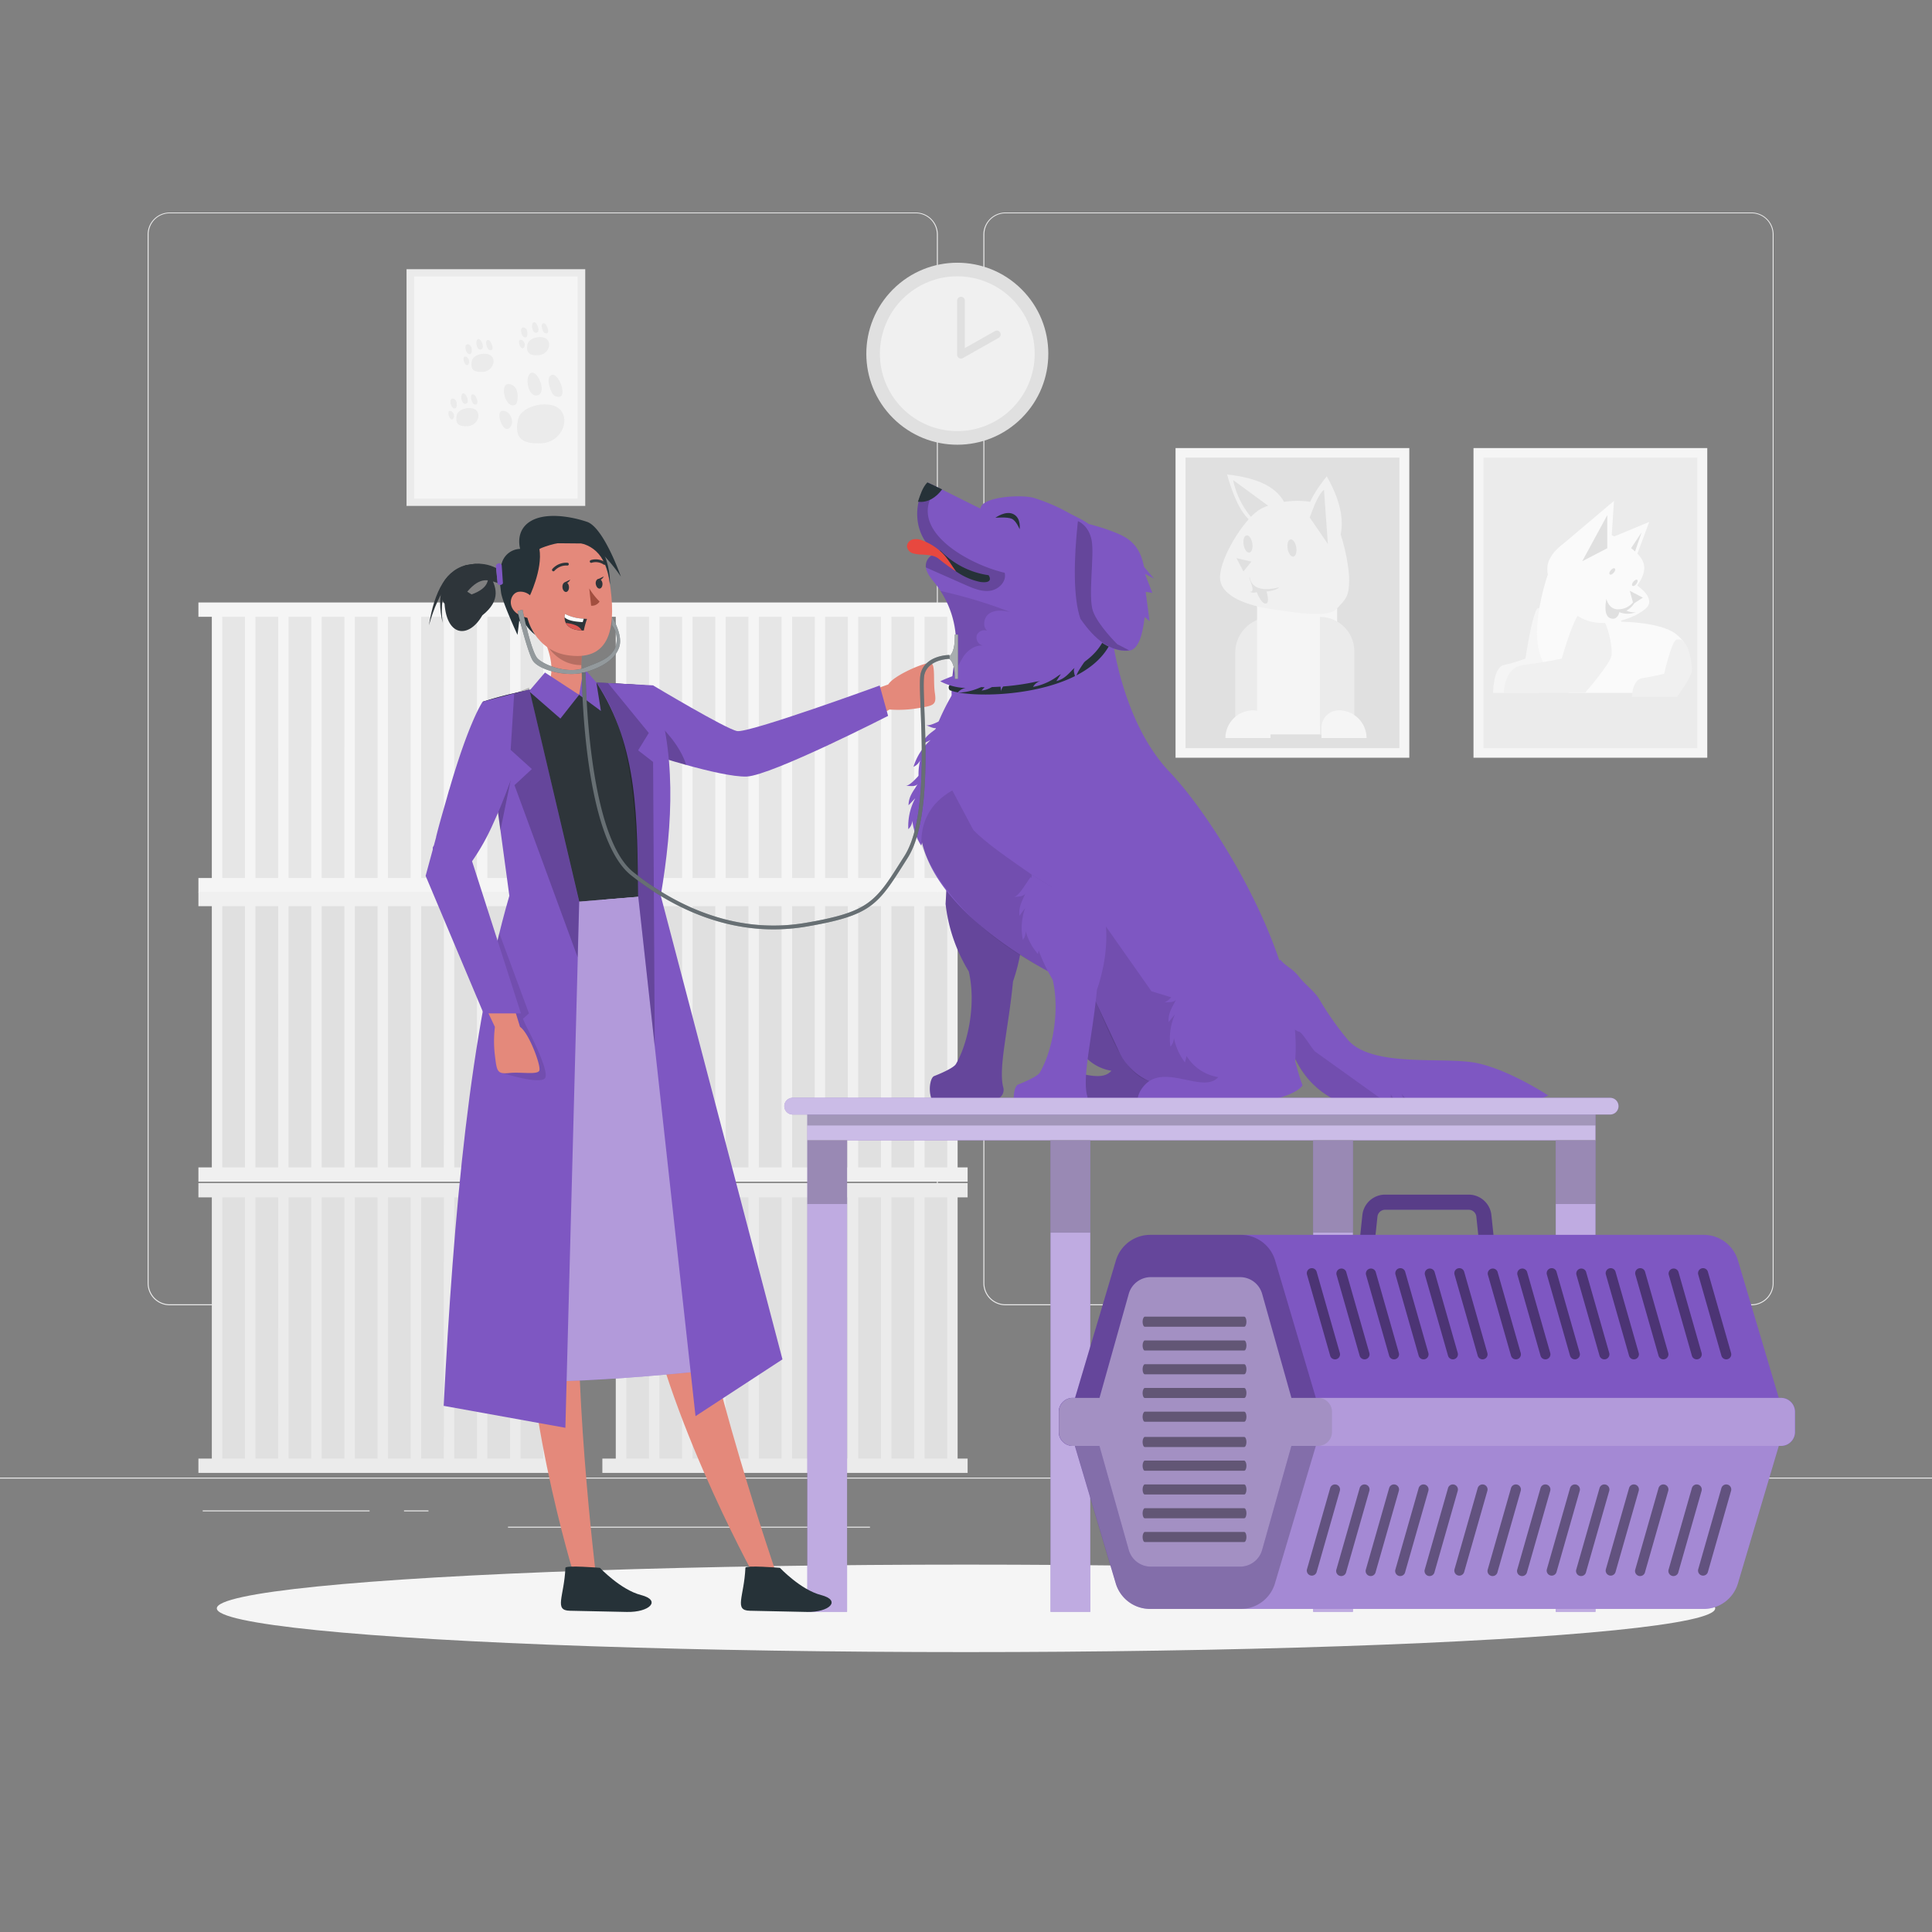 <svg xmlns="http://www.w3.org/2000/svg" viewBox="0 0 500 500"><rect x="0" y="0" width="500" height="500" fill="#808080" stroke="none"/><g id="freepik--background-complete--inject-2"><rect y="382.4" width="500" height="0.25" style="fill:#ebebeb"></rect><rect x="416.78" y="398.49" width="33.12" height="0.25" style="fill:#ebebeb"></rect><rect x="322.53" y="401.21" width="8.69" height="0.25" style="fill:#ebebeb"></rect><rect x="396.59" y="389.21" width="19.19" height="0.25" style="fill:#ebebeb"></rect><rect x="52.46" y="390.89" width="43.19" height="0.25" style="fill:#ebebeb"></rect><rect x="104.56" y="390.89" width="6.33" height="0.25" style="fill:#ebebeb"></rect><rect x="131.47" y="395.11" width="93.68" height="0.25" style="fill:#ebebeb"></rect><path d="M237,337.8H43.91a5.71,5.71,0,0,1-5.7-5.71V60.66A5.71,5.71,0,0,1,43.91,55H237a5.71,5.71,0,0,1,5.71,5.71V332.09A5.71,5.71,0,0,1,237,337.8ZM43.91,55.2a5.46,5.46,0,0,0-5.45,5.46V332.09a5.46,5.46,0,0,0,5.45,5.46H237a5.47,5.47,0,0,0,5.46-5.46V60.66A5.47,5.47,0,0,0,237,55.2Z" style="fill:#ebebeb"></path><path d="M453.31,337.8H260.21a5.72,5.72,0,0,1-5.71-5.71V60.66A5.72,5.72,0,0,1,260.21,55h193.1A5.71,5.71,0,0,1,459,60.66V332.09A5.71,5.71,0,0,1,453.31,337.8ZM260.21,55.2a5.47,5.47,0,0,0-5.46,5.46V332.09a5.47,5.47,0,0,0,5.46,5.46h193.1a5.47,5.47,0,0,0,5.46-5.46V60.66a5.47,5.47,0,0,0-5.46-5.46Z" style="fill:#ebebeb"></path><rect x="55.41" y="308.18" width="86.42" height="71" transform="translate(197.23 687.36) rotate(180)" style="fill:#e0e0e0"></rect><path d="M54.82,309.88v67.6H51.35v3.71h94.54v-3.71H143.3v-67.6h2.59v-3.71H51.35v3.71Zm68.62,67.6h-5.88v-67.6h5.88Zm2.7-67.6H132v67.6h-5.88Zm-11.28,67.6H109v-67.6h5.87Zm-8.57,0h-5.88v-67.6h5.88Zm-8.58,0H91.83v-67.6h5.88Zm-8.58,0H83.25v-67.6h5.88Zm-8.58,0H74.68v-67.6h5.87Zm-8.57,0H66.1v-67.6H72Zm68.61,0h-5.87v-67.6h5.87Zm-83.07-67.6H63.4v67.6H57.52Z" style="fill:#ebebeb"></path><rect x="55.41" y="232.82" width="86.42" height="71" transform="translate(197.23 536.64) rotate(180)" style="fill:#e0e0e0"></rect><path d="M54.82,234.52v67.6H51.35v3.71h94.54v-3.71H143.3v-67.6h2.59v-3.71H51.35v3.71Zm68.62,67.6h-5.88v-67.6h5.88Zm2.7-67.6H132v67.6h-5.88Zm-11.28,67.6H109v-67.6h5.87Zm-8.57,0h-5.88v-67.6h5.88Zm-8.58,0H91.83v-67.6h5.88Zm-8.58,0H83.25v-67.6h5.88Zm-8.58,0H74.68v-67.6h5.87Zm-8.57,0H66.1v-67.6H72Zm68.61,0h-5.87v-67.6h5.87Zm-83.07-67.6H63.4v67.6H57.52Z" style="fill:#f0f0f0"></path><rect x="55.41" y="157.93" width="86.42" height="71" transform="translate(197.23 386.86) rotate(180)" style="fill:#e6e6e6"></rect><path d="M54.82,159.63v67.6H51.35v3.71h94.54v-3.71H143.3v-67.6h2.59v-3.71H51.35v3.71Zm68.62,67.6h-5.88v-67.6h5.88Zm2.7-67.6H132v67.6h-5.88Zm-11.28,67.6H109v-67.6h5.87Zm-8.57,0h-5.88v-67.6h5.88Zm-8.58,0H91.83v-67.6h5.88Zm-8.58,0H83.25v-67.6h5.88Zm-8.58,0H74.68v-67.6h5.87Zm-8.57,0H66.1v-67.6H72Zm68.61,0h-5.87v-67.6h5.87Zm-83.07-67.6H63.4v67.6H57.52Z" style="fill:#f5f5f5"></path><rect x="159.95" y="308.18" width="86.42" height="71" transform="translate(406.31 687.36) rotate(180)" style="fill:#e0e0e0"></rect><path d="M159.36,309.88v67.6h-3.47v3.71h94.53v-3.71h-2.59v-67.6h2.59v-3.71H155.89v3.71ZM228,377.48H222.1v-67.6H228Zm2.7-67.6h5.88v67.6h-5.88Zm-11.28,67.6h-5.88v-67.6h5.88Zm-8.58,0H205v-67.6h5.87Zm-8.57,0h-5.88v-67.6h5.88Zm-8.58,0h-5.88v-67.6h5.88Zm-8.58,0h-5.88v-67.6h5.88Zm-8.58,0h-5.87v-67.6h5.87Zm68.62,0h-5.87v-67.6h5.87Zm-83.07-67.6h5.88v67.6h-5.88Z" style="fill:#ebebeb"></path><rect x="159.95" y="232.82" width="86.42" height="71" transform="translate(406.31 536.64) rotate(180)" style="fill:#e0e0e0"></rect><path d="M159.36,234.52v67.6h-3.47v3.71h94.53v-3.71h-2.59v-67.6h2.59v-3.71H155.89v3.71ZM228,302.12H222.1v-67.6H228Zm2.7-67.6h5.88v67.6h-5.88Zm-11.28,67.6h-5.88v-67.6h5.88Zm-8.58,0H205v-67.6h5.87Zm-8.57,0h-5.88v-67.6h5.88Zm-8.58,0h-5.88v-67.6h5.88Zm-8.58,0h-5.88v-67.6h5.88Zm-8.58,0h-5.87v-67.6h5.87Zm68.62,0h-5.87v-67.6h5.87Zm-83.07-67.6h5.88v67.6h-5.88Z" style="fill:#f0f0f0"></path><rect x="159.95" y="157.93" width="86.42" height="71" transform="translate(406.31 386.86) rotate(180)" style="fill:#e6e6e6"></rect><path d="M159.36,159.63v67.6h-3.47v3.71h94.53v-3.71h-2.59v-67.6h2.59v-3.71H155.89v3.71ZM228,227.23H222.1v-67.6H228Zm2.7-67.6h5.88v67.6h-5.88Zm-11.28,67.6h-5.88v-67.6h5.88Zm-8.58,0H205v-67.6h5.87Zm-8.57,0h-5.88v-67.6h5.88Zm-8.58,0h-5.88v-67.6h5.88Zm-8.58,0h-5.88v-67.6h5.88Zm-8.58,0h-5.87v-67.6h5.87Zm68.62,0h-5.87v-67.6h5.87Zm-83.07-67.6h5.88v67.6h-5.88Z" style="fill:#f5f5f5"></path><circle cx="247.75" cy="91.54" r="23.55" transform="translate(7.84 202) rotate(-45)" style="fill:#e0e0e0"></circle><circle cx="247.75" cy="91.54" r="20.03" transform="translate(-9.58 151.05) rotate(-33.3)" style="fill:#f0f0f0"></circle><polyline points="248.7 77.8 248.7 91.8 257.98 86.55" style="fill:#f0f0f0;stroke:#e0e0e0;stroke-linecap:round;stroke-linejoin:round;stroke-width:2px"></polyline><rect x="105.21" y="69.67" width="46.25" height="61.26" style="fill:#ebebeb"></rect><rect x="107.18" y="71.56" width="42.31" height="57.48" style="fill:#f5f5f5"></rect><path d="M134.09,108.46c.81-3.57,8.47-5.24,11-2.31s-.14,8.36-4.91,8.57C135.68,114.92,132.86,113.86,134.09,108.46Z" style="fill:#ebebeb"></path><path d="M138.73,102.35c-2.28,0-3-5.41-1.16-5.88S141.77,102.3,138.73,102.35Z" style="fill:#ebebeb"></path><path d="M143.41,102.35c-.82-.43-2.5-5.06-.47-5.35S147.46,104.48,143.41,102.35Z" style="fill:#ebebeb"></path><path d="M133.52,104.65c.48-.3,1.24-4.74-1.64-5.25S130.79,106.36,133.52,104.65Z" style="fill:#ebebeb"></path><path d="M132.2,110.33c1-1.54-.4-4.28-2.27-4S130.41,113.14,132.2,110.33Z" style="fill:#ebebeb"></path><path d="M118.24,107.36c.37-1.65,3.92-2.42,5.12-1.07s-.07,3.87-2.28,4S117.67,109.86,118.24,107.36Z" style="fill:#ebebeb"></path><path d="M120.39,104.53c-1.06,0-1.37-2.51-.54-2.72S121.8,104.51,120.39,104.53Z" style="fill:#ebebeb"></path><path d="M122.55,104.53c-.37-.2-1.15-2.34-.21-2.48S124.43,105.52,122.55,104.53Z" style="fill:#ebebeb"></path><path d="M118,105.6c.23-.14.58-2.2-.75-2.44S116.71,106.39,118,105.6Z" style="fill:#ebebeb"></path><path d="M117.36,108.23c.46-.72-.18-2-1-1.88S116.53,109.53,117.36,108.23Z" style="fill:#ebebeb"></path><path d="M122.15,93.31c.37-1.66,3.92-2.43,5.12-1.07s-.07,3.87-2.28,4S121.58,95.81,122.15,93.31Z" style="fill:#ebebeb"></path><path d="M124.3,90.47c-1.06,0-1.37-2.5-.54-2.72S125.71,90.45,124.3,90.47Z" style="fill:#ebebeb"></path><path d="M126.46,90.47c-.37-.2-1.15-2.34-.21-2.47S128.34,91.46,126.46,90.47Z" style="fill:#ebebeb"></path><path d="M121.88,91.54c.23-.14.58-2.2-.75-2.43S120.62,92.33,121.88,91.54Z" style="fill:#ebebeb"></path><path d="M121.27,94.17c.46-.71-.18-2-1-1.87S120.44,95.47,121.27,94.17Z" style="fill:#ebebeb"></path><path d="M136.55,89c.38-1.66,3.93-2.43,5.12-1.07s-.06,3.87-2.27,4S136,91.46,136.55,89Z" style="fill:#ebebeb"></path><path d="M138.7,86.12c-1.06,0-1.37-2.5-.54-2.72S140.11,86.1,138.7,86.12Z" style="fill:#ebebeb"></path><path d="M140.87,86.12c-.38-.2-1.16-2.34-.22-2.47S142.74,87.11,140.87,86.12Z" style="fill:#ebebeb"></path><path d="M136.29,87.19c.22-.14.57-2.2-.76-2.43S135,88,136.29,87.19Z" style="fill:#ebebeb"></path><path d="M135.68,89.82c.45-.71-.19-2-1.05-1.87S134.85,91.12,135.68,89.82Z" style="fill:#ebebeb"></path><rect x="304.23" y="115.96" width="60.5" height="80.14" style="fill:#f5f5f5"></rect><rect x="306.81" y="118.43" width="55.35" height="75.19" style="fill:#e0e0e0"></rect><path d="M319.68,191h9.13V159.77h0a9.13,9.13,0,0,0-9.13,9.13Z" style="fill:#ebebeb"></path><path d="M317.14,191h11.67v-2.67a4.49,4.49,0,0,0-4.5-4.49h0a7.17,7.17,0,0,0-7.17,7.16Z" style="fill:#f5f5f5"></path><rect x="325.32" y="156.03" width="20.73" height="34.03" style="fill:#f5f5f5"></rect><path d="M350.49,190.06h-8.88V159.67h0a8.87,8.87,0,0,1,8.88,8.88Z" style="fill:#ebebeb"></path><path d="M353.67,191H342v-2.67a4.49,4.49,0,0,1,4.5-4.49h0a7.16,7.16,0,0,1,7.16,7.16Z" style="fill:#f5f5f5"></path><path d="M323.86,135c-2.78-2.14-4.72-6.66-6.3-12.21,7.88.85,13.37,3.31,15.26,8.19Z" style="fill:#f0f0f0"></path><path d="M319.13,124.24a21.65,21.65,0,0,0,4.73,9.67l4.48-2.92Z" style="fill:#e0e0e0"></path><path d="M315.74,149.43c0-5.11,6.05-14.8,10-17.4s13.51-3.51,17.3-.65,6.12,14.29,6.12,18.7-1,5.1-3.29,7.54-11.55.78-16.92,0S315.74,154.55,315.74,149.43Z" style="fill:#f0f0f0"></path><path d="M335.47,141.64c.2,1.23-.14,2.31-.75,2.41s-1.28-.81-1.48-2.05.14-2.31.75-2.41S335.27,140.41,335.47,141.64Z" style="fill:#e0e0e0"></path><path d="M324.09,140.6c.2,1.24-.14,2.32-.76,2.42s-1.28-.82-1.48-2.06.14-2.31.76-2.41S323.89,139.37,324.09,140.6Z" style="fill:#e0e0e0"></path><polygon points="319.99 144.44 323.86 145.34 321.8 147.88 319.99 144.44" style="fill:#e0e0e0"></polygon><path d="M323.43,149.37c-.51.06,1.85,4.08,0,3.74a1.88,1.88,0,0,0,1.8.1s1.12,3,2.32,3,.23-3.13.23-3.13,2.64-.25,3.27-1.11c0,0-6.88,2.16-7.62-2.59Z" style="fill:#e0e0e0"></path><path d="M338.06,132.62l7.55,11L347,138.1c.85-4.28-.48-9.26-3.64-14.84C340.83,126.43,338.84,129.56,338.06,132.62Z" style="fill:#f0f0f0"></path><path d="M342.65,126.77c-1.29.9-2.5,3.94-3.7,7.14l4.7,6.87Z" style="fill:#e0e0e0"></path><rect x="381.34" y="115.96" width="60.5" height="80.14" style="fill:#f5f5f5"></rect><rect x="383.92" y="118.43" width="55.35" height="75.19" style="fill:#ebebeb"></rect><path d="M398.09,157.38c-1.33,0-3.31,13.07-3.31,13.07a45.28,45.28,0,0,1-5.57,1.66c-2.79.6-2.79,7.21-2.79,7.21h11.67s3.76-7.67,3.85-9.92-.51-7.81-1.51-9.91S399.43,157.38,398.09,157.38Z" style="fill:#f5f5f5"></path><path d="M400.51,148.87S396.85,159.39,398,167s8,12.32,8,12.32h25.64s5.28-3.39,5.2-6.51.81-5.61-3.1-8.72-14.12-3.2-14.12-3.2l-6-10.42Z" style="fill:#fafafa"></path><path d="M410.18,157.38c-2.41,0-6,13.07-6,13.07s-5,1.05-10,1.66-5,7.21-5,7.21h21s6.77-7.67,6.93-9.92-.93-7.81-2.73-9.91S412.58,157.38,410.18,157.38Z" style="fill:#f0f0f0"></path><path d="M434,165.5c-1.33,0-3.31,8.86-3.31,8.86s-2.77.71-5.56,1.12-2.8,4.89-2.8,4.89H434s3.76-5.2,3.85-6.73-.51-5.29-1.51-6.72S435.33,165.5,434,165.5Z" style="fill:#f0f0f0"></path><polygon points="412.72 140.92 426.82 135.07 422.36 147.04 412.72 140.92" style="fill:#fafafa"></polygon><polygon points="424.85 137.77 419.77 145.4 421.79 146.68 424.85 137.77" style="fill:#e0e0e0"></polygon><path d="M419.36,139.8c4.3,3.25,8.77,5.55,4.35,11.74,0,0,5.11,3.37,2.22,5.93s-9.74,4.89-15,3.19-10.9-8.54-10.46-14S412.06,134.26,419.36,139.8Z" style="fill:#fafafa"></path><polygon points="425.17 154.67 421.79 152.9 422.71 156.27 425.17 154.67" style="fill:#e0e0e0"></polygon><path d="M423.13,155.12a4.84,4.84,0,0,1-3.89,2.54c-2.95.37-3.49-2.69-3.49-2.69s-1,4.22.95,5,2.38-1.55,2.38-1.55a5.53,5.53,0,0,0,4.25,0,4.28,4.28,0,0,1-2.39-.39S423.28,156.71,423.13,155.12Z" style="fill:#e0e0e0"></path><ellipse cx="417.24" cy="147.87" rx="1" ry="0.5" transform="translate(33.38 368.32) rotate(-49.38)" style="fill:#e0e0e0"></ellipse><path d="M422.73,150.52c-.35.41-.48.9-.27,1.08s.67,0,1-.43.48-.91.27-1.09S423.09,150.1,422.73,150.52Z" style="fill:#e0e0e0"></path><polygon points="404.38 140.9 417.7 129.62 416.92 141.37 407.96 146.05 404.38 140.9" style="fill:#fafafa"></polygon><polygon points="415.96 133.32 409.48 145.25 415.96 141.88 415.96 133.32" style="fill:#e0e0e0"></polygon></g><g id="freepik--Shadow--inject-2"><ellipse id="freepik--path--inject-2" cx="250" cy="416.24" rx="193.89" ry="11.32" style="fill:#f5f5f5"></ellipse></g><g id="freepik--Dog--inject-2"><path d="M302,247.43l-23.12-.35a53.13,53.13,0,0,0-1.53,7.06c-1.15,1.5-2.66,3.49-3.78,3.65,1.11-.16,2.71.14,3.22-.86-1.08,2.13-2.16,3.53-2,5.92l1.64-2a15.6,15.6,0,0,0-1.17,8.37,3.48,3.48,0,0,0,.89-2.32,15.38,15.38,0,0,0,2.86,6.4c.15-.53.29-1.09.43-1.66a11.82,11.82,0,0,0,8.2,5.47c-3.84,4.39-13.77-3.57-19,2-1.4,1.49-2.45,3.59-1.58,5.78s38,.73,42.38-5.64C306.28,271.1,302,247.43,302,247.43Z" style="fill:#7E57C2"></path><path d="M302,247.43l-23.12-.35a53.13,53.13,0,0,0-1.53,7.06c-1.15,1.5-2.66,3.49-3.78,3.65,1.11-.16,2.71.14,3.22-.86-1.08,2.13-2.16,3.53-2,5.92l1.64-2a15.6,15.6,0,0,0-1.17,8.37,3.48,3.48,0,0,0,.89-2.32,15.38,15.38,0,0,0,2.86,6.4c.15-.53.29-1.09.43-1.66a11.82,11.82,0,0,0,8.2,5.47c-3.84,4.39-13.77-3.57-19,2-1.4,1.49-2.45,3.59-1.58,5.78s38,.73,42.38-5.64C306.28,271.1,302,247.43,302,247.43Z" style="opacity:0.2"></path><path d="M245.25,224.22l-.53,9.74a42.55,42.55,0,0,0,6,17.44c2,8.64-.31,18.89-3.34,24-.65,1.08-4.58,2.69-5.62,3.09s-1.65,4-.49,6.29,10.08-.31,13.56-.12-1.06.81,3.08-.19a2.5,2.5,0,0,0,1.75-3c-1.39-4.89,1.39-15.53,2.5-27.46,3.71-10.67,2.17-18.15,2.17-18.15Z" style="fill:#7E57C2"></path><path d="M245.25,224.22l-.53,9.74a42.55,42.55,0,0,0,6,17.44c2,8.64-.31,18.89-3.34,24-.65,1.08-4.58,2.69-5.62,3.09s-1.65,4-.49,6.29,10.08-.31,13.56-.12-1.06.81,3.08-.19a2.5,2.5,0,0,0,1.75-3c-1.39-4.89,1.39-15.53,2.5-27.46,3.71-10.67,2.17-18.15,2.17-18.15Z" style="opacity:0.2"></path><path d="M398.33,284.52c1.48-.58,2.37-1,2.37-1s-9.94-6.59-18.45-8.39-27.47,1.4-33.63-6.27a78.73,78.73,0,0,1-7.11-10.13c-1.12-2-3.73-3.92-5.14-5.72-2-2.57-3.13-2.5-5-4.61,0,0-1.57-.55.12,11.93s5.81,20.49,14.76,24.66c4.82,2.25,19.13,6.08,28.78,5.74,4.15-.15,10.57-1.61,15.31-3.11-.43-.4-2.06-.55-2.84-2.39a7.67,7.67,0,0,0,6.12,1.13,2.47,2.47,0,0,1-2-1.82A8.32,8.32,0,0,0,398.33,284.52Z" style="fill:#7E57C2"></path><path d="M362.7,283.07c.41,1,.83,2,1.24,3a5.07,5.07,0,0,1-4-2.93c0,1,0,2-.05,3l-19.54-14c-.62-.45-3.34-5-4.1-5.12-1.39-.2-5-4.29-5.55-3,0,.08,4.28,9.42,4.25,9.49A22.38,22.38,0,0,0,346.21,285c4.82,2.25,19.13,6.08,28.78,5.74a33.69,33.69,0,0,0,4.62-.54,25.12,25.12,0,0,0-6.56-2.27C369.26,287.09,365.12,286.12,362.7,283.07Z" style="opacity:0.1"></path><path d="M251.5,172.6S237.1,188,238,213.48,282.54,257,282.54,257l7.08,15.15a15.64,15.64,0,0,0,14.23,9l30.11-.1c7.61-25.35-18.32-67.7-31.21-81.21s-15.11-36.46-15.11-36.46Z" style="fill:#7E57C2"></path><path d="M282.54,257l3.68-17.22L298,256.54l23.86,7.3L318.29,282l-20.9-2.18C290.43,277.76,287.08,266.76,282.54,257Z" style="opacity:0.1"></path><path d="M286.22,141.21c-4.11-5.61-3-5.11-9.22-8.24a47,47,0,0,0-9.31-4.07c-3-1-13.64-.45-13.95,2.73-2.46-1.18-11-5.51-13.5-6.69-4,4.2-4.77,14.84,4,19.27l-2.17-.6c-1.62-.13-2.72,1.85-2.41,3.44s1.48,2.84,2.48,4.11a24.77,24.77,0,0,1,5.11,18.31c-.38,3-1.93,10.86-.17,13.34,2.23,3.15,7.66-1.83,11.4-2.79,6.2-1.58,12.41-3.49,17.84-6.87C287.25,166.32,294.82,152.94,286.22,141.21Z" style="fill:#7E57C2"></path><path d="M256.28,152.88c-2.21.32-4.39-.61-6.44-1.51l-10.23-4.52a3.24,3.24,0,0,1,1.13-2.85,1.85,1.85,0,0,1,1.29-.39c.73.2,1.46.39,2.18.6-8.68-4.41-8-15.07-4-19.27l2.18,1-1.7,3.29c-3.73,9.43,11,17.09,19.31,19C260.59,150.45,258.48,152.56,256.28,152.88Z" style="opacity:0.2"></path><path d="M257.6,134s3.12-.28,4.28.27,2,2.7,2,2.7.45-2.85-1.58-3.9S257.6,134,257.6,134Z" style="fill:#263238"></path><path d="M249.52,169.64c1.2-1.6,3.14-2.85,5.12-2.53a2.13,2.13,0,0,1-1.83-2.75,2.15,2.15,0,0,1,2.7-1.12c-1.28-1-.95-3.49.51-4.46,1.63-1.08,3.79-.79,5.68-.32l-.08,0a121.86,121.86,0,0,0-17.22-5.29c-.35-.08-.7-.18-1.05-.27a24.88,24.88,0,0,1,3.87,16.6c-.17,1.38-.59,3.76-.82,6.17l.36-.67A32,32,0,0,1,249.52,169.64Z" style="opacity:0.1"></path><path d="M243.82,126.65,240,124.84c-1.29,1.35-1.82,3.21-2.44,5C240.11,130.2,242.31,128.7,243.82,126.65Z" style="fill:#263238"></path><path d="M287.31,161.68a10.12,10.12,0,0,0-1.5,3.16,1,1,0,0,0,0,.41c-1.52,3.39-4.59,6.2-9.16,8.36-10.67,5-26.11,4.78-30,3.32a1,1,0,0,0-.77,1.76l.1,0c4.68,1.74,20.63,1.77,31.55-3.39,5.49-2.59,9-6.11,10.55-10.47a5.06,5.06,0,0,1,1.3-2Z" style="fill:#263238"></path><path d="M278.43,175.86c-.19-1.08-.94-2.48-.16-3.25-1.65,1.64-2.63,3.07-4.88,3.66l1.36-2.12a15.38,15.38,0,0,1-7.4,3.62,3.35,3.35,0,0,1,1.88-1.53,14.84,14.84,0,0,1-6.77-.73c5-3.31,13.09-6.92,19.14-5.7C280.94,171.11,278.17,174.36,278.43,175.86Z" style="fill:#7E57C2"></path><path d="M259.07,179.06c0-1.09-.55-2.58.33-3.23-1.88,1.37-3.06,2.64-5.37,2.88l1.66-1.89a15.35,15.35,0,0,1-7.86,2.45,3.34,3.34,0,0,1,2.09-1.22,14.91,14.91,0,0,1-6.59-1.74c5.4-2.53,14-4.87,19.79-2.75C262.27,174.75,259,177.55,259.07,179.06Z" style="fill:#7E57C2"></path><path d="M296.25,159.69l1.25,1.07-1-7.59,1.73.27-1.91-4.91,2.3,1.19-2.53-3c-.39-1.54-1-5.71-5.47-8s-11.7-3.79-11.7-3.79-1.69,21.27.65,25.26,7.17,8.75,12.65,8.19c2.41-.25,3.53-4.19,4-8.63Z" style="fill:#7E57C2"></path><path d="M282.51,139.79c.77,3.92-1,14.72.37,18.43s6.27,8.5,6.27,8.5l3.11,1.6c-4.72.5-8.86-2.68-12.65-8.19-1.88-5.4-1.75-15.2-.65-25.26C279,134.87,281.74,135.88,282.51,139.79Z" style="opacity:0.2"></path><path d="M253.64,150.6a17,17,0,0,1-6.24-2.74c-1.15-1.44-2.36-3.87-4.35-5.46.15.06.29.11.43.18a21.42,21.42,0,0,0,12.36,6.28S257.46,151.12,253.64,150.6Z" style="fill:#263238"></path><path d="M247.4,147.86c-1.07-.68-2.25-1.51-3.54-2.51l-.08-.07-.41-.32-.46-.37c-1.11-.88-2.49-.91-4.09-1.06a10,10,0,0,1-2.56-.33,2.16,2.16,0,0,1-1.55-1.86,2,2,0,0,1,1.57-1.75,4.26,4.26,0,0,1,2.46.29,14.79,14.79,0,0,1,4.31,2.52,5.48,5.48,0,0,1,.43.37C245.21,144.35,246.34,146.53,247.4,147.86Z" style="fill:#e8483f"></path><path d="M234.36,203.4c1.09-.07,2.62.34,3.19-.59-1.21,2-2.38,3.26-2.42,5.59l1.74-1.81a15.28,15.28,0,0,0-1.8,8,3.37,3.37,0,0,0,1.05-2.19,14.92,14.92,0,0,0,2.27,6.42c2.09-5.58,3.71-14.34,1.12-20C238.4,199.86,235.87,203.3,234.36,203.4Z" style="fill:#7E57C2"></path><path d="M239.59,187.66c1,.31,2.34,1.22,3.2.54-1.82,1.45-3.36,2.25-4.2,4.42l2.26-1.11a15.39,15.39,0,0,0-4.44,6.94,3.38,3.38,0,0,0,1.73-1.7,14.78,14.78,0,0,0-.06,6.81c3.87-4.53,8.39-12.19,7.88-18.35C244.59,185.72,241,188.09,239.59,187.66Z" style="fill:#7E57C2"></path><path d="M329.69,249.08l-23.12-.34A52.66,52.66,0,0,0,305,255.8c-1.15,1.49-2.67,3.48-3.78,3.64,1.11-.16,2.71.14,3.22-.86-1.08,2.13-2.17,3.53-2,5.92l1.64-2a15.7,15.7,0,0,0-1.18,8.37,3.43,3.43,0,0,0,.9-2.32,15.38,15.38,0,0,0,2.86,6.4c.15-.53.29-1.09.43-1.66a11.75,11.75,0,0,0,8.2,5.47c-3.84,4.39-13.77-3.57-19,2-1.39,1.48-2.44,3.58-1.57,5.77s38,.73,42.38-5.64C334,272.75,329.69,249.08,329.69,249.08Z" style="fill:#7E57C2"></path><path d="M273.11,252.3l-.89-22.72L267,226.35c-5.72-4-11.93-8.2-15.13-11.6l-5.42-10.2c-5.59,3.22-8.24,8-8,14.31C244.37,232.79,256.11,243.86,273.11,252.3Z" style="opacity:0.1"></path><path d="M277.93,287.06c-.46.16,0,.11,0,0Z" style="fill:#7E57C2"></path><path d="M286,238,267,226.35l-.05.94-.18-.31c-1,1.11-2.94,4.89-4.42,5.21,1.07-.23,2.64-.06,3.06-1.07-.9,2.15-1.86,3.58-1.56,5.89.48-.68,1-1.36,1.45-2a15.34,15.34,0,0,0-.58,8.22,3.39,3.39,0,0,0,.71-2.32,14.83,14.83,0,0,0,3.2,6c.06-.29.12-.6.18-.91a47.13,47.13,0,0,0,3.63,7.58c2,8.63-.31,18.88-3.34,24-.64,1.09-4.58,2.69-5.62,3.1s-1.65,4-.49,6.28,10.08-.31,13.57-.12c1.18.07,1.43.18,1.42.26.24-.08.71-.22,1.65-.45a2.49,2.49,0,0,0,1.75-3c-1.39-4.89,1.39-15.52,2.5-27.46C287.54,245.49,286,238,286,238Z" style="fill:#7E57C2"></path></g><g id="freepik--Table--inject-2"><rect x="208.94" y="287.44" width="203.97" height="7.68" style="fill:#7E57C2"></rect><polygon points="412.91 295.11 208.94 295.11 208.94 287.44 412.91 287.44 412.91 295.11 412.91 295.11" style="fill:#fff;opacity:0.6;isolation:isolate"></polygon><rect x="208.94" y="287.44" width="203.97" height="3.84" style="opacity:0.2;isolation:isolate"></rect><path d="M416.71,288.44H205.14a2.17,2.17,0,0,1-2.16-2.17h0a2.16,2.16,0,0,1,2.16-2.16H416.71a2.16,2.16,0,0,1,2.16,2.16h0A2.17,2.17,0,0,1,416.71,288.44Z" style="fill:#7E57C2"></path><path d="M416.71,288.44H205.14a2.17,2.17,0,0,1-2.16-2.17h0a2.16,2.16,0,0,1,2.16-2.16H416.71a2.16,2.16,0,0,1,2.16,2.16h0A2.17,2.17,0,0,1,416.71,288.44Z" style="fill:#fff;opacity:0.6;isolation:isolate"></path><rect x="208.94" y="295.11" width="10.28" height="122.03" style="fill:#7E57C2"></rect><rect x="208.94" y="295.02" width="10.28" height="122.12" style="fill:#fff;opacity:0.5"></rect><rect x="208.94" y="295.02" width="10.28" height="16.58" style="opacity:0.2"></rect><rect x="402.63" y="295.11" width="10.28" height="122.03" style="fill:#7E57C2"></rect><rect x="402.63" y="295.02" width="10.28" height="122.12" style="fill:#fff;opacity:0.5"></rect><rect x="402.63" y="295.02" width="10.28" height="16.58" style="opacity:0.2"></rect><rect x="271.88" y="295.11" width="10.28" height="122.03" style="fill:#7E57C2"></rect><rect x="271.88" y="295.02" width="10.28" height="122.12" style="fill:#fff;opacity:0.5"></rect><rect x="271.88" y="295.02" width="10.28" height="24" style="opacity:0.2"></rect><rect x="339.85" y="295.11" width="10.28" height="122.03" style="fill:#7E57C2"></rect><rect x="339.85" y="295.02" width="10.28" height="122.12" style="fill:#fff;opacity:0.5"></rect><rect x="339.85" y="295.02" width="10.28" height="24" style="opacity:0.2"></rect></g><g id="freepik--Character--inject-2"><path d="M214.76,192.62l15.44-9a30.65,30.65,0,0,0,7.37-.34c4-.69,4.86-.73,4.38-3.88s.19-7.35-1-7.79-9.61,3.11-11.06,5.52l-15.59,5.57Z" style="fill:#e4897b"></path><path d="M169,177.37v18s3.84,1.27,8.61,2.6c5.47,1.52,12.16,3.12,15.64,3,6.5-.32,36.59-15.7,36.59-15.7l-2.18-7.86s-33.91,12.38-36.91,11.79S169,177.37,169,177.37Z" style="fill:#7E57C2"></path><path d="M169,186.14v9.24s3.84,1.27,8.61,2.6C175.87,192.62,171.48,188.25,169,186.14Z" style="opacity:0.2;isolation:isolate"></path><path d="M165,241.44s10.84,57.76,13.73,81.48c3.78,30.94,22.35,84.83,22.35,84.83h-5.93s-25.15-45.49-29.39-80.1c-17.3-35.37-18.7-78.93-18.7-78.93Z" style="fill:#e4897b"></path><path d="M153.73,240.52s-1.35,58.75-3.42,82.56c-2.71,31.05,4,85.27,4,85.27h-5.55S133.63,359.76,136.63,325c-9.61-38.19-2-81.09-2-81.09Z" style="fill:#e4897b"></path><path d="M150.75,184c-8.14-1-10.58-4.52-10.58-4.52,5.16-4.87.87-13.31.87-13.31l9.79,1.83a30.63,30.63,0,0,0-.38,4.13c-.07,5.94,2.61,6,2.61,6C154.78,181.34,150.75,184,150.75,184Z" style="fill:#e4897b"></path><path d="M168.85,226.85l-33,2.85a117.34,117.34,0,0,0-3.51-24.24c-.79-3.16-1.78-6.69-3.05-10.77-.68-2.18-1.43-4.52-2.27-7-.63-1.91-1.31-3.94-2.06-6.08a98,98,0,0,1,13.7-3.31,105.2,105.2,0,0,1,14.82-1.56c6.42,0,13.8.67,13.8.67s1,.25,1.71,7.06C169.58,190.82,170.17,203.6,168.85,226.85Z" style="fill:#7E57C2"></path><path d="M168.69,231.8l-33,2.72c-.52-8.2-.91-19.28-3.38-29.06-.79-3.16-1.78-6.69-3.05-10.77-.68-2.18-1.43-4.52-2.27-7-.63-1.91-1.31-3.94-2.06-6.08a98,98,0,0,1,13.7-3.31,105.2,105.2,0,0,1,14.82-1.56c6.42,0,13.8.67,13.8.67s1,.25,1.71,7.06C169.58,190.82,170,208.55,168.69,231.8Z" style="fill:#2e353a"></path><path d="M150.83,168a30.63,30.63,0,0,0-.38,4.13c-6.61,0-9.41-6-9.41-6Z" style="opacity:0.2;isolation:isolate"></path><path d="M168.69,231.8,189.5,354s-50.35,6-67.41,2.5c0,0-4.19-87.48,13.62-122Z" style="fill:#7E57C2"></path><path d="M168.69,231.8,189.5,354s-50.35,6-67.41,2.5c0,0-4.19-87.48,13.62-122Z" style="fill:#fff;opacity:0.4;isolation:isolate"></path><path d="M125,181.57l12-3.13,12.91,54.91-3.59,136.16-31.5-5.68c2.6-50,6.77-96.88,17-132Z" style="fill:#7E57C2"></path><path d="M169,177.37c6.06,17,5.2,35.46,2,54.43l31.5,120L180,366.5,165.15,231.8c-.29-19.15.21-38.48-10.82-55.18Z" style="fill:#7E57C2"></path><path d="M192.91,405.75c0-.73,8.93,0,8.93,0s5.36,5.69,10.65,7.05,2.26,4.5-3.69,4.37l-14.71-.31C189.86,416.8,192.58,413.26,192.91,405.75Z" style="fill:#263238"></path><path d="M146.33,405.75c0-.73,8.93,0,8.93,0s5.36,5.69,10.65,7.05,2.26,4.5-3.69,4.37l-14.71-.31C143.28,416.8,146,413.26,146.33,405.75Z" style="fill:#263238"></path><polygon points="141.04 177.37 149.87 179.82 153.01 176.07 141.04 177.37" style="fill:#e4897b"></polygon><polygon points="149.87 179.82 145.03 185.97 136.9 178.89 141.04 174.05 149.87 179.82" style="fill:#7E57C2"></polygon><polygon points="149.87 179.82 155.52 184 154.34 176.62 151.07 172.88 149.87 179.82" style="fill:#7E57C2"></polygon><polygon points="133.07 179.48 132.16 194.07 137.65 199.03 133.15 203.2 149.49 247.73 149.87 233.35 136.9 177.95 133.07 179.48" style="opacity:0.2"></polygon><path d="M154.33,176.62l3,.13,10.58,12.94-2.76,4.5,3.87,3,.43,73.57-4.3-39C164.76,205.61,162.8,188.49,154.33,176.62Z" style="opacity:0.2"></path><polygon points="129.49 214.94 132.16 201.93 128.61 208.44 129.49 214.94" style="opacity:0.2"></polygon><path d="M129.2,241.44l7.7,20.84-1.57,1.38.85,1.89s6.27,11.78,4.86,13.5-10.93-1.33-10.93-1.33L126.38,254Z" style="opacity:0.1"></path><path d="M120.58,249.92l7.5,15.84a30.44,30.44,0,0,0,0,7.38c.5,4,.5,4.89,3.67,4.56s7.33.53,7.83-.64-2.67-9.74-5-11.31l-4.85-15.83Z" style="fill:#e4897b"></path><path d="M122.17,222.89a58,58,0,0,0,5.4-9.61c2.7-5.85,4.59-11.35,4.59-11.35l-2-5.64-5.23-14.72s-3.45,4.81-8.68,22.86l0-.09-1,3.56c-.76,2.64-1.6,5.5-2.38,8.65v.09l-.58,2.15c-.09.17-.18.34-.29.51h0v.55l-1.85,6.82,15,35.6h9.67Z" style="fill:#7E57C2"></path><path d="M130.08,145.12a5.1,5.1,0,0,1,4.54-3.07h5l-3.78,9.88.23,12.38-1.68-3.77-.46,3.77s-4-8.58-4.28-11.11S128.85,148.19,130.08,145.12Z" style="fill:#263238"></path><path d="M145.42,139.77c8.51-.46,11.5,3.95,12.61,12.68,1.38,10.92-.63,18.84-11.4,17.08C132,167.15,131.29,140.55,145.42,139.77Z" style="fill:#e4897b"></path><path d="M152.5,152.28a17.81,17.81,0,0,0,2.67,3.39,2.35,2.35,0,0,1-2.19,1.09Z" style="fill:#a24e3f"></path><path d="M147.25,151.87c.05.7-.28,1.29-.74,1.33s-.89-.5-.95-1.2.28-1.29.75-1.33S147.2,151.17,147.25,151.87Z" style="fill:#2e353a"></path><path d="M146.12,150.72l1.47-.72S146.93,151.34,146.12,150.72Z" style="fill:#2e353a"></path><path d="M155.92,151c.05.7-.28,1.3-.74,1.33s-.89-.5-1-1.2.28-1.29.75-1.33S155.86,150.34,155.92,151Z" style="fill:#2e353a"></path><path d="M154.79,149.89l1.47-.71S155.6,150.52,154.79,149.89Z" style="fill:#2e353a"></path><path d="M146.84,146a4.43,4.43,0,0,0-3.62,1.49" style="fill:none;stroke:#2e353a;stroke-linecap:round;stroke-linejoin:round;stroke-width:0.725px"></path><path d="M153,145.3a4,4,0,0,1,3.43.51" style="fill:none;stroke:#2e353a;stroke-linecap:round;stroke-linejoin:round;stroke-width:0.725px"></path><path d="M151.92,160.17a21.14,21.14,0,0,0-.83,3c-.19,0-.37,0-.55,0-2.49-.11-3.61-1-4.1-1.92a3.16,3.16,0,0,1-.32-1.49,3.24,3.24,0,0,1,.11-.86,11.71,11.71,0,0,0,4.84,1.23C151.59,160.17,151.92,160.17,151.92,160.17Z" style="fill:#2e353a"></path><path d="M151.07,160.12l-.27.88c-2.34-.11-4-.51-4.68-1.25a3.24,3.24,0,0,1,.11-.86A11.71,11.71,0,0,0,151.07,160.12Z" style="fill:#fff"></path><path d="M150.54,163.16c-2.49-.11-3.61-1-4.1-1.92a8.08,8.08,0,0,1,2.75.67A3.06,3.06,0,0,1,150.54,163.16Z" style="fill:#de5753"></path><path d="M136.9,154.63s3.6-7.21,2.7-12.58c0,0,16.49-7.81,18.26,9.26,0,0,.82-15.29-13.83-14.83s-13.42,21.87-5.51,27.83C138.52,164.31,134.68,159.14,136.9,154.63Z" style="fill:#263238"></path><path d="M138.39,156.35a3.73,3.73,0,0,0-4.2-3.19c-2.62.43-3.59,5.91,3.05,6.86C138.19,160.15,138.67,159.2,138.39,156.35Z" style="fill:#e4897b"></path><path d="M134.62,142.05s-1.39-4.46,2.44-7,10.52-1.47,14.86,0,8.76,14.17,8.76,14.17a42.22,42.22,0,0,0-7.67-8.55l-12-.11-1.4,1.53Z" style="fill:#263238"></path><path d="M128.39,147c-7.66-3.92-17.45,3.37-13.34,9.26.63,8.68,6.36,8.95,9.77,3,5-4,3.65-7.44,1.71-10.84-.39,1.33.47,3.6-4.48,5.42l-1.13-.71c3.45-4.08,5.61-3,7.88-2.25Z" style="fill:#2e353a"></path><path d="M111,161.85c1.43-8.9,4.52-14.8,10.35-15.74l2.29-.27C117.57,147.14,113.53,152.85,111,161.85Z" style="fill:#2e353a"></path><path d="M114.56,161.19c-1.15-8.87,2.25-13.89,9.9-15.32l-3.93.41C114.42,148.6,112.84,153.84,114.56,161.19Z" style="fill:#2e353a"></path><path d="M128.33,146.37l.44,4.7a.87.87,0,0,0,.75.31.78.78,0,0,0,.64-.43l-.32-4.67a.78.78,0,0,0-.73-.5A1,1,0,0,0,128.33,146.37Z" style="fill:#7E57C2"></path><path d="M247.11,164.23c0,2.58-.19,5-1.88,5.92,1.53.89,1.89,3,1.88,5.55h.82V164.23Z" style="fill:#263238"></path><path d="M247.11,164.23c0,2.58-.19,5-1.88,5.92,1.53.89,1.89,3,1.88,5.55h.82V164.23Z" style="fill:#fff;opacity:0.6"></path><path d="M135.23,157.79s2.19,10.84,3.89,12.61,7.85,4.06,11.95,2.48,7-2.47,8.21-5.43a6.09,6.09,0,0,0-.87-5.61v-2.11s2.87,4.48,1.86,7.68-4.53,5.41-9.19,6.64-11.81-.73-13.24-3.17-3.91-12.73-3.91-12.73Z" style="fill:#263238"></path><path d="M135.23,157.79s2.19,10.84,3.89,12.61,7.85,4.06,11.95,2.48,7-2.47,8.21-5.43a6.09,6.09,0,0,0-.87-5.61v-2.11s2.87,4.48,1.86,7.68-4.53,5.41-9.19,6.64-11.81-.73-13.24-3.17-3.91-12.73-3.91-12.73Z" style="fill:#fff;opacity:0.5"></path><path d="M200.19,240.52c-15.6,0-28.4-7.29-36.87-14-12.42-9.84-12.74-50.73-12.75-52.46h1c0,.42.33,42.15,12.38,51.68,9.8,7.77,25.51,16.35,44.6,13.08,16.34-2.8,18-5.38,24.84-16.23l.7-1.1c5.31-8.37,4.6-26.76,4.18-37.75-.18-4.69-.31-8.08,0-9.42,1.21-4.76,7.2-4.81,7.46-4.81v1s-5.48.06-6.49,4.06c-.31,1.2-.17,4.7,0,9.13.43,11.11,1.14,29.69-4.34,38.33l-.69,1.09c-7.06,11.16-8.74,13.81-25.52,16.68A50.58,50.58,0,0,1,200.19,240.52Z" style="fill:#263238"></path><g style="opacity:0.3"><path d="M200.19,240.52c-15.6,0-28.4-7.29-36.87-14-12.42-9.84-12.74-50.73-12.75-52.46h1c0,.42.33,42.15,12.38,51.68,9.8,7.77,25.51,16.35,44.6,13.08,16.34-2.8,18-5.38,24.84-16.23l.7-1.1c5.31-8.37,4.6-26.76,4.18-37.75-.18-4.69-.31-8.08,0-9.42,1.21-4.76,7.2-4.81,7.46-4.81v1s-5.48.06-6.49,4.06c-.31,1.2-.17,4.7,0,9.13.43,11.11,1.14,29.69-4.34,38.33l-.69,1.09c-7.06,11.16-8.74,13.81-25.52,16.68A50.58,50.58,0,0,1,200.19,240.52Z" style="fill:#fff"></path></g></g><g id="freepik--Carrier--inject-2"><path d="M355.55,323.71l.93-8.83a2,2,0,0,1,2-1.8h21.6a2,2,0,0,1,2,1.8l.93,8.83,3.89-.41-.93-8.83a5.91,5.91,0,0,0-5.89-5.3h-21.6a5.92,5.92,0,0,0-5.9,5.3l-.93,8.83Z" style="fill:#7E57C2"></path><g style="opacity:0.3;isolation:isolate"><path d="M355.55,323.71l.93-8.83a2,2,0,0,1,2-1.8h21.6a2,2,0,0,1,2,1.8l.93,8.83,3.89-.41-.93-8.83a5.91,5.91,0,0,0-5.89-5.3h-21.6a5.92,5.92,0,0,0-5.9,5.3l-.93,8.83Z"></path></g><path d="M274,365.39v5.2a3.61,3.61,0,0,0,3.61,3.61h.57l10.58,35.57a9.26,9.26,0,0,0,8.88,6.62H440.91a9.24,9.24,0,0,0,8.87-6.62l10.57-35.57h.58a3.61,3.61,0,0,0,3.61-3.61v-5.2a3.62,3.62,0,0,0-3.61-3.62h-.58L449.78,326.2a9.25,9.25,0,0,0-8.87-6.62H297.68a9.27,9.27,0,0,0-8.88,6.62l-10.58,35.57h-.57A3.61,3.61,0,0,0,274,365.39Z" style="fill:#7E57C2"></path><path d="M278.22,374.2l10.58,35.57a9.26,9.26,0,0,0,8.88,6.62H440.91a9.24,9.24,0,0,0,8.87-6.62l10.57-35.57Z" style="fill:#fff;opacity:0.3;isolation:isolate"></path><g style="opacity:0.4;isolation:isolate"><path d="M383.68,351.8a1.12,1.12,0,0,0,.36-.05,1.3,1.3,0,0,0,.89-1.61l-6-21a1.3,1.3,0,1,0-2.5.72l6,21A1.31,1.31,0,0,0,383.68,351.8Z"></path></g><g style="opacity:0.4;isolation:isolate"><path d="M376,351.8a1.12,1.12,0,0,0,.36-.05,1.31,1.31,0,0,0,.9-1.61l-6-21a1.31,1.31,0,0,0-2.51.72l6,21A1.3,1.3,0,0,0,376,351.8Z"></path></g><g style="opacity:0.4;isolation:isolate"><path d="M368.41,351.8a1.16,1.16,0,0,0,.36-.05,1.3,1.3,0,0,0,.89-1.61l-6-21a1.3,1.3,0,0,0-1.61-.89,1.31,1.31,0,0,0-.9,1.61l6,21A1.31,1.31,0,0,0,368.41,351.8Z"></path></g><g style="opacity:0.4;isolation:isolate"><path d="M360.77,351.8a1.12,1.12,0,0,0,.36-.05,1.3,1.3,0,0,0,.89-1.61l-6-21a1.31,1.31,0,0,0-2.51.72l6,21A1.29,1.29,0,0,0,360.77,351.8Z"></path></g><g style="opacity:0.4;isolation:isolate"><path d="M353.13,351.8a1.12,1.12,0,0,0,.36-.05,1.3,1.3,0,0,0,.9-1.61l-6-21a1.31,1.31,0,0,0-2.51.72l6,21A1.31,1.31,0,0,0,353.13,351.8Z"></path></g><g style="opacity:0.4;isolation:isolate"><path d="M345.5,351.8a1.12,1.12,0,0,0,.36-.05,1.3,1.3,0,0,0,.89-1.61l-6-21a1.3,1.3,0,1,0-2.5.72l6,21A1.29,1.29,0,0,0,345.5,351.8Z"></path></g><g style="opacity:0.4;isolation:isolate"><path d="M383.68,384.17a1.49,1.49,0,0,1,.36.05,1.3,1.3,0,0,1,.89,1.61l-6,21a1.3,1.3,0,1,1-2.5-.72l6-21A1.31,1.31,0,0,1,383.68,384.17Z"></path></g><g style="opacity:0.4;isolation:isolate"><path d="M376,384.17a1.49,1.49,0,0,1,.36.05,1.31,1.31,0,0,1,.9,1.61l-6,21a1.31,1.31,0,1,1-2.51-.72l6-21A1.3,1.3,0,0,1,376,384.17Z"></path></g><g style="opacity:0.4;isolation:isolate"><path d="M368.41,384.17a1.56,1.56,0,0,1,.36.05,1.3,1.3,0,0,1,.89,1.61l-6,21a1.31,1.31,0,1,1-2.51-.72l6-21A1.31,1.31,0,0,1,368.41,384.17Z"></path></g><g style="opacity:0.4;isolation:isolate"><path d="M360.77,384.17a1.49,1.49,0,0,1,.36.05,1.3,1.3,0,0,1,.89,1.61l-6,21a1.31,1.31,0,1,1-2.51-.72l6-21A1.29,1.29,0,0,1,360.77,384.17Z"></path></g><g style="opacity:0.4;isolation:isolate"><path d="M353.13,384.17a1.49,1.49,0,0,1,.36.05,1.3,1.3,0,0,1,.9,1.61l-6,21a1.31,1.31,0,1,1-2.51-.72l6-21A1.31,1.31,0,0,1,353.13,384.17Z"></path></g><g style="opacity:0.4;isolation:isolate"><path d="M345.5,384.17a1.49,1.49,0,0,1,.36.05,1.3,1.3,0,0,1,.89,1.61l-6,21a1.3,1.3,0,1,1-2.5-.72l6-21A1.29,1.29,0,0,1,345.5,384.17Z"></path></g><g style="opacity:0.4;isolation:isolate"><path d="M430.48,351.8a1.12,1.12,0,0,0,.36-.05,1.3,1.3,0,0,0,.9-1.61l-6-21a1.3,1.3,0,0,0-1.61-.89,1.31,1.31,0,0,0-.9,1.61l6,21A1.31,1.31,0,0,0,430.48,351.8Z"></path></g><g style="opacity:0.4;isolation:isolate"><path d="M422.85,351.8a1.12,1.12,0,0,0,.36-.05,1.3,1.3,0,0,0,.89-1.61l-6-21a1.3,1.3,0,1,0-2.5.72l6,21A1.29,1.29,0,0,0,422.85,351.8Z"></path></g><g style="opacity:0.4;isolation:isolate"><path d="M415.21,351.8a1.12,1.12,0,0,0,.36-.05,1.31,1.31,0,0,0,.9-1.61l-6-21a1.31,1.31,0,0,0-2.51.72l6,21A1.3,1.3,0,0,0,415.21,351.8Z"></path></g><g style="opacity:0.4;isolation:isolate"><path d="M407.58,351.8a1.12,1.12,0,0,0,.36-.05,1.3,1.3,0,0,0,.89-1.61l-6-21a1.3,1.3,0,1,0-2.5.72l6,21A1.31,1.31,0,0,0,407.58,351.8Z"></path></g><g style="opacity:0.4;isolation:isolate"><path d="M399.94,351.8a1.12,1.12,0,0,0,.36-.05,1.31,1.31,0,0,0,.9-1.61l-6-21a1.31,1.31,0,0,0-2.51.72l6,21A1.29,1.29,0,0,0,399.94,351.8Z"></path></g><g style="opacity:0.4;isolation:isolate"><path d="M392.31,351.8a1.16,1.16,0,0,0,.36-.05,1.3,1.3,0,0,0,.89-1.61l-6-21a1.31,1.31,0,0,0-2.51.72l6,21A1.31,1.31,0,0,0,392.31,351.8Z"></path></g><g style="opacity:0.4;isolation:isolate"><path d="M430.48,384.17a1.49,1.49,0,0,1,.36.05,1.3,1.3,0,0,1,.9,1.61l-6,21a1.31,1.31,0,1,1-2.51-.72l6-21A1.31,1.31,0,0,1,430.48,384.17Z"></path></g><g style="opacity:0.4;isolation:isolate"><path d="M422.85,384.17a1.49,1.49,0,0,1,.36.05,1.3,1.3,0,0,1,.89,1.61l-6,21a1.3,1.3,0,1,1-2.5-.72l6-21A1.29,1.29,0,0,1,422.85,384.17Z"></path></g><g style="opacity:0.4;isolation:isolate"><path d="M446.75,351.8a1.12,1.12,0,0,0,.36-.05,1.3,1.3,0,0,0,.89-1.61l-6-21a1.3,1.3,0,1,0-2.5.72l6,21A1.31,1.31,0,0,0,446.75,351.8Z"></path></g><g style="opacity:0.4;isolation:isolate"><path d="M439.11,351.8a1.12,1.12,0,0,0,.36-.05,1.31,1.31,0,0,0,.9-1.61l-6-21a1.31,1.31,0,0,0-2.51.72l6,21A1.3,1.3,0,0,0,439.11,351.8Z"></path></g><g style="opacity:0.4;isolation:isolate"><path d="M446.75,384.17a1.49,1.49,0,0,1,.36.05,1.3,1.3,0,0,1,.89,1.61l-6,21a1.3,1.3,0,1,1-2.5-.72l6-21A1.31,1.31,0,0,1,446.75,384.17Z"></path></g><g style="opacity:0.4;isolation:isolate"><path d="M439.11,384.17a1.49,1.49,0,0,1,.36.05,1.31,1.31,0,0,1,.9,1.61l-6,21a1.31,1.31,0,1,1-2.51-.72l6-21A1.3,1.3,0,0,1,439.11,384.17Z"></path></g><g style="opacity:0.4;isolation:isolate"><path d="M415.21,384.17a1.49,1.49,0,0,1,.36.05,1.31,1.31,0,0,1,.9,1.61l-6,21a1.31,1.31,0,1,1-2.51-.72l6-21A1.3,1.3,0,0,1,415.21,384.17Z"></path></g><g style="opacity:0.4;isolation:isolate"><path d="M407.58,384.17a1.49,1.49,0,0,1,.36.05,1.3,1.3,0,0,1,.89,1.61l-6,21a1.3,1.3,0,1,1-2.5-.72l6-21A1.31,1.31,0,0,1,407.58,384.17Z"></path></g><g style="opacity:0.4;isolation:isolate"><path d="M399.94,384.17a1.49,1.49,0,0,1,.36.05,1.31,1.31,0,0,1,.9,1.61l-6,21a1.31,1.31,0,1,1-2.51-.72l6-21A1.29,1.29,0,0,1,399.94,384.17Z"></path></g><g style="opacity:0.4;isolation:isolate"><path d="M392.31,384.17a1.56,1.56,0,0,1,.36.05,1.3,1.3,0,0,1,.89,1.61l-6,21a1.31,1.31,0,1,1-2.51-.72l6-21A1.31,1.31,0,0,1,392.31,384.17Z"></path></g><path d="M277.65,361.77h6.9l7.57-26.92a5.94,5.94,0,0,1,5.71-4.33h23.1a5.93,5.93,0,0,1,5.71,4.33l7.58,26.92H460.93a3.62,3.62,0,0,1,3.61,3.62v5.2a3.61,3.61,0,0,1-3.61,3.61H334.22l-7.58,26.93a5.93,5.93,0,0,1-5.71,4.32h-23.1a5.94,5.94,0,0,1-5.71-4.32l-7.59-26.93h-6.88a3.61,3.61,0,0,1-3.61-3.61v-5.2A3.61,3.61,0,0,1,277.65,361.77Z" style="fill:#7E57C2"></path><path d="M274,365.39v5.2a3.61,3.61,0,0,0,3.61,3.61h.57l10.58,35.57a9.26,9.26,0,0,0,8.88,6.62H321.1a9.24,9.24,0,0,0,8.86-6.62l10.58-35.57h.57a3.61,3.61,0,0,0,3.61-3.61v-5.2a3.61,3.61,0,0,0-3.61-3.62h-.57L330,326.2a9.25,9.25,0,0,0-8.86-6.62H297.68a9.27,9.27,0,0,0-8.88,6.62l-10.58,35.57h-.57A3.61,3.61,0,0,0,274,365.39Z" style="opacity:0.2;isolation:isolate"></path><path d="M277.65,361.77h6.9l7.57-26.92a5.94,5.94,0,0,1,5.71-4.33h23.1a5.93,5.93,0,0,1,5.71,4.33l7.58,26.92H460.93a3.62,3.62,0,0,1,3.61,3.62v5.2a3.61,3.61,0,0,1-3.61,3.61H334.22l-7.58,26.93a5.93,5.93,0,0,1-5.71,4.32h-23.1a5.94,5.94,0,0,1-5.71-4.32l-7.59-26.93h-6.88a3.61,3.61,0,0,1-3.61-3.61v-5.2A3.61,3.61,0,0,1,277.65,361.77Z" style="fill:#fff;opacity:0.4;isolation:isolate"></path><g style="opacity:0.4"><path d="M295.7,366.65c0,.72.26,1.3.57,1.3H322c.32,0,.58-.58.58-1.3s-.26-1.31-.58-1.31H296.27C296,365.34,295.7,365.93,295.7,366.65Z"></path></g><g style="opacity:0.4"><path d="M295.7,360.5c0,.72.26,1.3.57,1.3H322c.32,0,.58-.58.58-1.3s-.26-1.3-.58-1.3H296.27C296,359.2,295.7,359.78,295.7,360.5Z"></path></g><g style="opacity:0.4"><path d="M295.7,354.35c0,.72.26,1.31.57,1.31H322c.32,0,.58-.59.58-1.31s-.26-1.3-.58-1.3H296.27C296,353.05,295.7,353.63,295.7,354.35Z"></path></g><g style="opacity:0.4"><path d="M295.7,348.2c0,.72.26,1.31.57,1.31H322c.32,0,.58-.59.58-1.31s-.26-1.3-.58-1.3H296.27C296,346.9,295.7,347.48,295.7,348.2Z"></path></g><g style="opacity:0.4"><path d="M295.7,342.06c0,.72.26,1.3.57,1.3H322c.32,0,.58-.58.58-1.3s-.26-1.31-.58-1.31H296.27C296,340.75,295.7,341.34,295.7,342.06Z"></path></g><g style="opacity:0.4"><path d="M295.7,397.77c0,.72.26,1.31.57,1.31H322c.32,0,.58-.59.58-1.31s-.26-1.3-.58-1.3H296.27C296,396.47,295.7,397.05,295.7,397.77Z"></path></g><g style="opacity:0.4"><path d="M295.7,391.62c0,.72.26,1.31.57,1.31H322c.32,0,.58-.59.58-1.31s-.26-1.3-.58-1.3H296.27C296,390.32,295.7,390.9,295.7,391.62Z"></path></g><g style="opacity:0.4"><path d="M295.7,385.48c0,.72.26,1.3.57,1.3H322c.32,0,.58-.58.58-1.3s-.26-1.31-.58-1.31H296.27C296,384.17,295.7,384.76,295.7,385.48Z"></path></g><g style="opacity:0.4"><path d="M295.7,379.33c0,.72.26,1.3.57,1.3H322c.32,0,.58-.58.58-1.3S322.27,378,322,378H296.27C296,378,295.7,378.61,295.7,379.33Z"></path></g><g style="opacity:0.4"><path d="M295.7,373.18c0,.72.26,1.31.57,1.31H322c.32,0,.58-.59.58-1.31s-.26-1.3-.58-1.3H296.27C296,371.88,295.7,372.46,295.7,373.18Z"></path></g></g></svg>